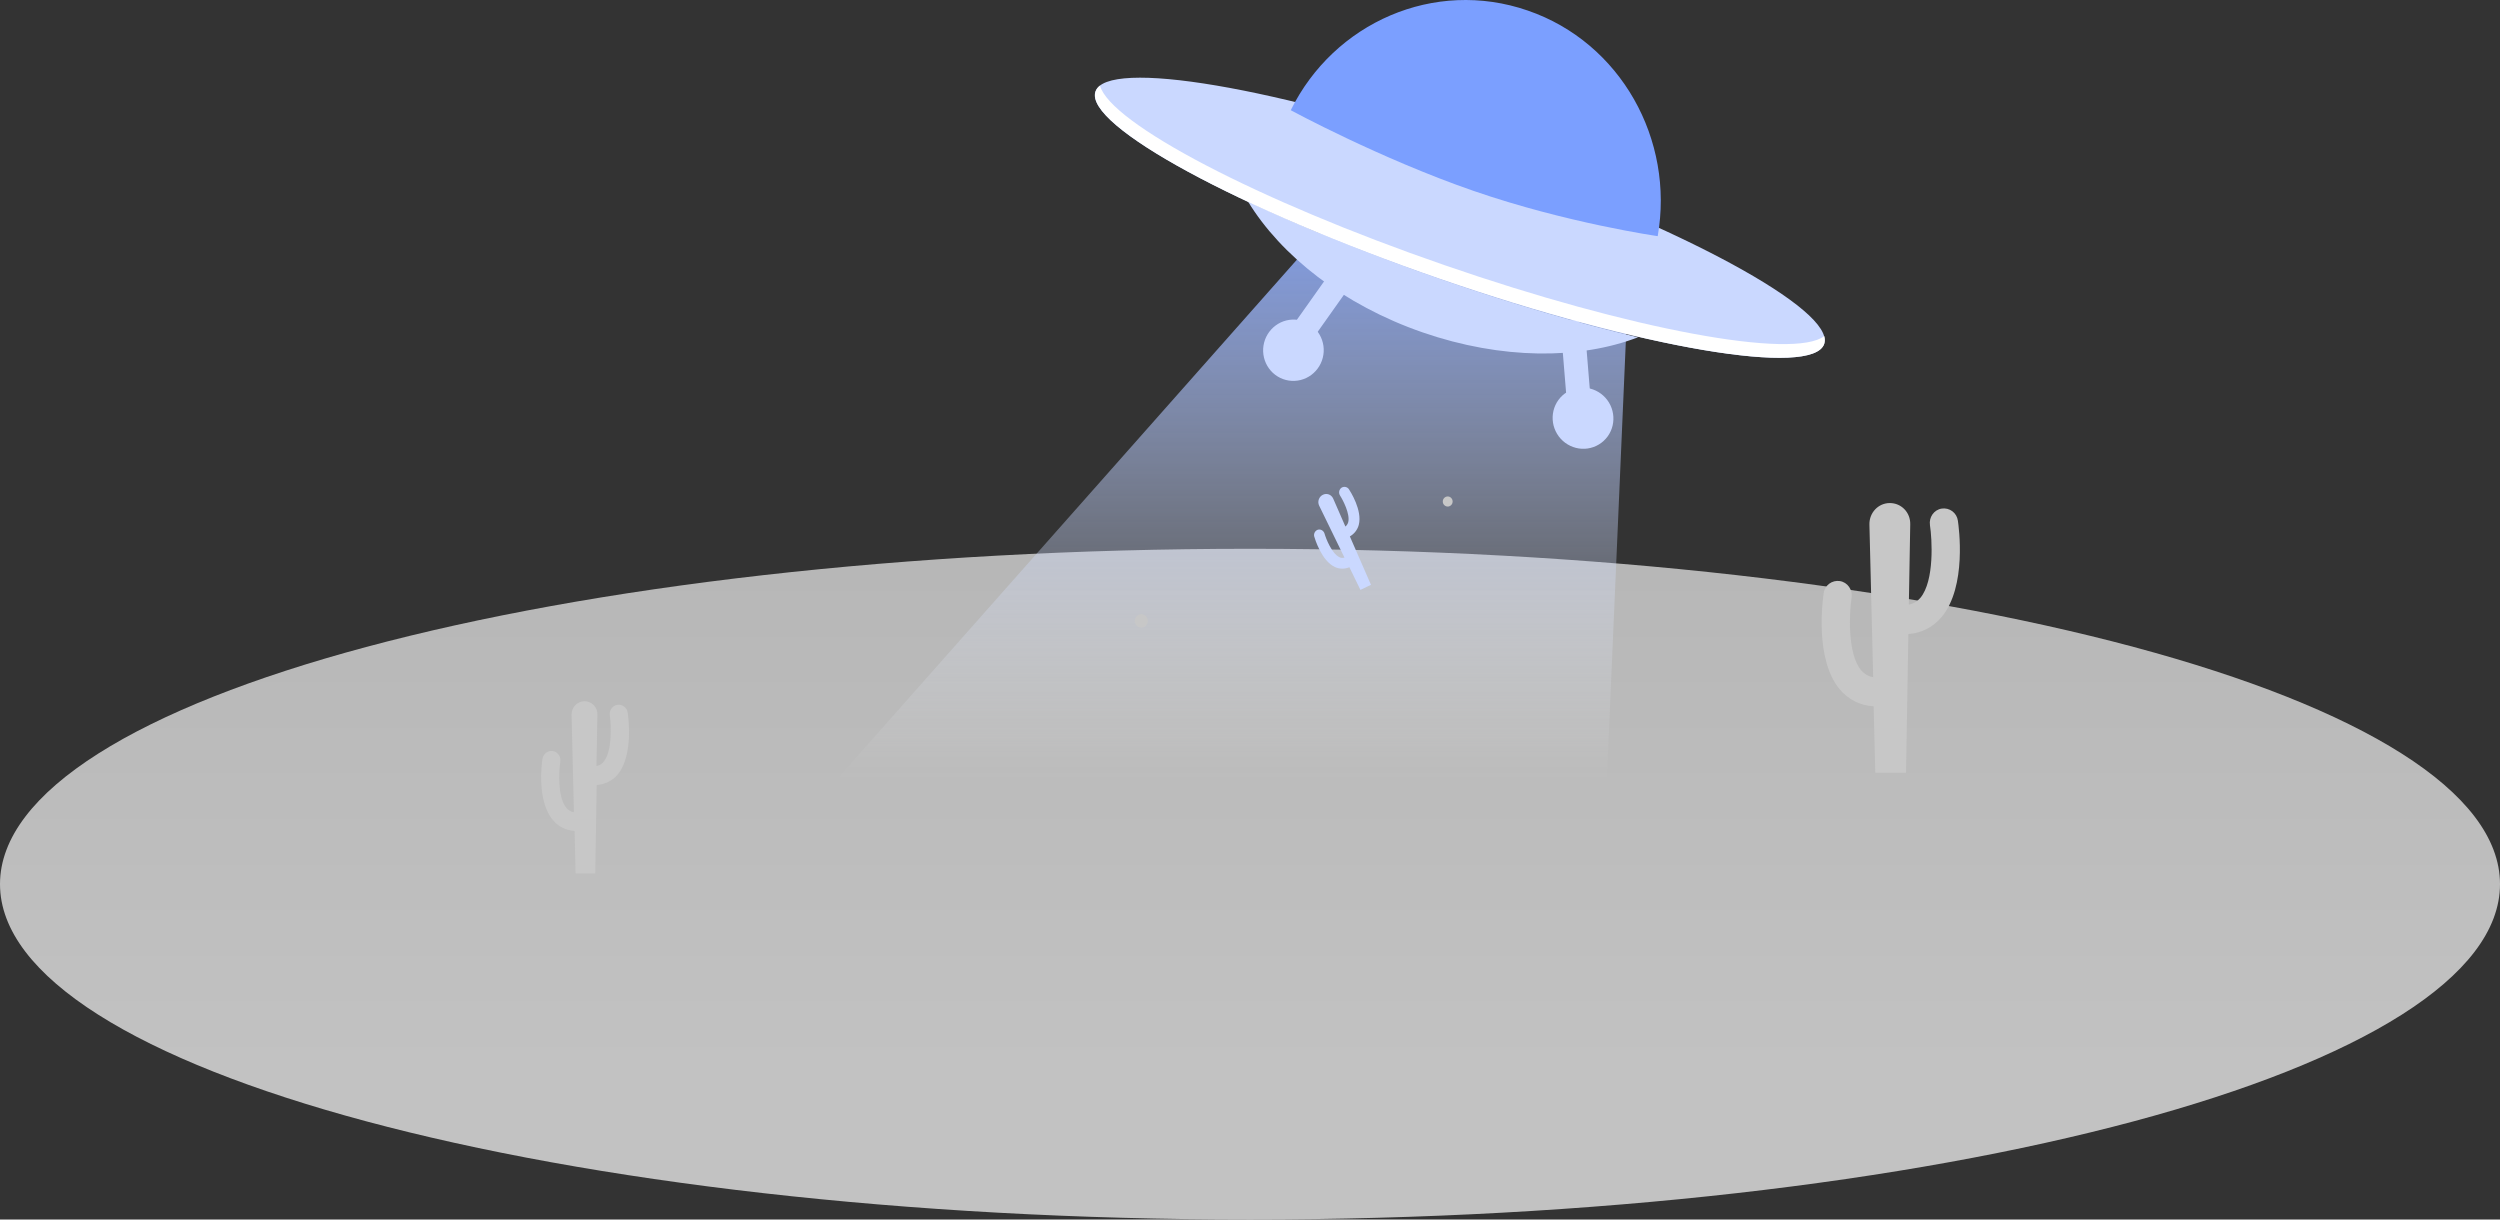 <svg width="328" height="160" viewBox="0 0 328 160" fill="none" xmlns="http://www.w3.org/2000/svg">
<rect x="0" y="0" width="328" height="160" fill="#333333" stroke="none"/>
<path opacity="0.7" d="M164 160C254.575 160 328 140.301 328 116C328 91.7 254.575 72 164 72C73.425 72 0 91.7 0 116C0 140.301 73.425 160 164 160Z" fill="url(#paint0_linear_2939_2308)"/>
<path d="M256.873 68.306C256.839 68.062 256.757 67.827 256.631 67.615C256.506 67.403 256.34 67.219 256.142 67.071C255.944 66.924 255.719 66.818 255.48 66.759C255.241 66.7 254.993 66.688 254.749 66.726C253.733 66.885 253.056 67.864 253.21 68.906C253.487 70.676 253.825 76.204 251.947 78.447C251.547 78.921 251.055 79.205 250.439 79.332L250.624 68.78C250.655 67.232 249.454 66 247.946 66C246.437 66 245.237 67.264 245.267 68.812L245.76 88.841C245.114 88.746 244.621 88.43 244.19 87.956C242.312 85.713 242.651 80.184 242.928 78.416C243.082 77.373 242.405 76.394 241.389 76.236C241.146 76.198 240.897 76.21 240.658 76.269C240.419 76.328 240.194 76.434 239.996 76.581C239.799 76.728 239.632 76.913 239.507 77.125C239.381 77.337 239.299 77.572 239.265 77.816C239.142 78.7 238.064 86.44 241.358 90.42C242.497 91.779 244.036 92.568 245.822 92.663L246.037 101.382H250.07L250.378 83.186C252.132 83.059 253.641 82.27 254.749 80.943C258.073 76.931 256.996 69.159 256.873 68.306ZM82.349 93.485C82.327 93.329 82.275 93.18 82.195 93.044C82.115 92.909 82.008 92.791 81.882 92.697C81.756 92.603 81.613 92.535 81.461 92.497C81.308 92.458 81.15 92.451 80.994 92.474C80.348 92.569 79.917 93.201 80.009 93.864C80.163 95.001 80.379 98.508 79.209 99.929C79.095 100.082 78.952 100.211 78.788 100.309C78.625 100.407 78.443 100.471 78.254 100.498L78.378 93.769C78.387 93.54 78.35 93.312 78.27 93.098C78.189 92.884 78.065 92.689 77.907 92.524C77.749 92.359 77.559 92.227 77.349 92.137C77.138 92.047 76.912 92.001 76.683 92C75.729 92 74.959 92.821 74.99 93.8L75.298 106.564C74.909 106.509 74.555 106.305 74.313 105.995C73.113 104.573 73.328 101.035 73.513 99.929C73.605 99.266 73.174 98.634 72.528 98.539C71.881 98.445 71.296 98.887 71.173 99.55C71.081 100.119 70.403 105.047 72.528 107.575C73.266 108.459 74.221 108.933 75.39 109.028L75.514 114.588H78.099L78.284 102.994C79.392 102.899 80.377 102.425 81.085 101.572C83.117 98.982 82.441 94.053 82.349 93.485Z" fill="#C7C7C7"/>
<path d="M209.703 128H87L175.01 28.582H214.012L209.703 128Z" fill="url(#paint1_linear_2939_2308)"/>
<path d="M176.979 64.186C176.873 64.031 176.71 63.923 176.526 63.888C176.341 63.852 176.15 63.891 175.994 63.996C175.841 64.11 175.738 64.277 175.703 64.465C175.669 64.653 175.707 64.846 175.809 65.007C176.178 65.577 177.163 67.44 176.886 68.514C176.825 68.735 176.702 68.924 176.517 69.083L174.916 65.418C174.67 64.881 174.085 64.66 173.562 64.913C173.31 65.038 173.118 65.257 173.026 65.523C172.933 65.788 172.949 66.08 173.069 66.334L176.394 73.158C176.148 73.221 175.932 73.221 175.717 73.095C174.732 72.621 173.962 70.662 173.777 69.999C173.654 69.619 173.285 69.399 172.915 69.493C172.737 69.552 172.588 69.675 172.496 69.839C172.405 70.003 172.379 70.195 172.423 70.378C172.515 70.694 173.377 73.568 175.132 74.39C175.747 74.674 176.394 74.674 177.04 74.422L178.487 77.392L179.872 76.728L177.102 70.378C177.388 70.215 177.638 69.997 177.839 69.737C178.039 69.476 178.187 69.179 178.272 68.862C178.764 66.966 177.163 64.47 176.979 64.186Z" fill="#CAD8FF"/>
<path d="M150.598 81.467C150.598 81.941 150.198 82.351 149.736 82.351C149.275 82.351 148.875 81.941 148.875 81.467C148.875 80.993 149.275 80.582 149.736 80.582C150.198 80.582 150.598 80.992 150.598 81.467ZM190.586 65.797C190.586 66.177 190.278 66.461 189.94 66.461C189.767 66.457 189.601 66.386 189.48 66.261C189.359 66.137 189.292 65.97 189.293 65.797C189.293 65.418 189.601 65.134 189.94 65.134C190.309 65.134 190.586 65.45 190.586 65.797Z" fill="#C7C7C7"/>
<path d="M206.803 56.894C207.025 56.988 207.247 57.02 207.491 56.988C208.357 56.862 208.979 55.73 208.868 54.535L208.002 43.968C207.913 42.741 207.114 41.861 206.27 42.018C205.404 42.144 204.783 43.276 204.894 44.471L205.76 55.038C205.804 55.918 206.226 56.642 206.803 56.894Z" fill="#CAD8FF"/>
<path d="M211.57 55.85C211.817 54.814 211.646 53.723 211.095 52.812C210.544 51.901 209.658 51.243 208.626 50.98C208.119 50.85 207.591 50.823 207.074 50.9C206.556 50.976 206.059 51.155 205.611 51.426C205.163 51.697 204.773 52.054 204.465 52.477C204.157 52.9 203.936 53.381 203.815 53.89C203.569 54.926 203.74 56.017 204.291 56.928C204.841 57.839 205.728 58.497 206.759 58.76C207.267 58.89 207.794 58.917 208.312 58.84C208.83 58.764 209.327 58.585 209.775 58.314C210.223 58.043 210.612 57.686 210.921 57.263C211.229 56.84 211.45 56.359 211.57 55.85ZM167.715 46.93C167.824 47.145 167.974 47.312 168.181 47.445C168.926 47.905 170.13 47.437 170.813 46.45L176.942 37.8C177.662 36.802 177.616 35.614 176.868 35.192C176.124 34.732 174.92 35.2 174.237 36.187L168.108 44.837C167.576 45.541 167.434 46.367 167.715 46.93Z" fill="#CAD8FF"/>
<path d="M172.039 49.195C172.893 48.559 173.463 47.614 173.626 46.562C173.79 45.51 173.534 44.437 172.913 43.572C172.608 43.147 172.221 42.786 171.775 42.512C171.33 42.238 170.834 42.056 170.317 41.975C169.799 41.895 169.271 41.918 168.764 42.044C168.256 42.17 167.778 42.395 167.358 42.708C166.504 43.343 165.933 44.288 165.77 45.34C165.606 46.392 165.862 47.466 166.483 48.331C166.788 48.756 167.175 49.116 167.621 49.39C168.067 49.665 168.563 49.847 169.08 49.928C169.597 50.008 170.125 49.985 170.633 49.859C171.141 49.733 171.619 49.507 172.039 49.195ZM189.51 36.796C179.813 33.447 170.978 29.846 163.713 26.402C168.054 33.542 176.242 40.018 186.678 43.62C197.021 47.19 207.272 47.19 214.906 44.252C207.364 42.482 198.652 39.955 189.51 36.796Z" fill="#CAD8FF"/>
<path d="M239.331 45.113C240.781 40.699 220.551 29.713 194.146 20.577C167.742 11.44 145.161 7.612 143.71 12.027C142.26 16.441 162.49 27.427 188.894 36.563C215.299 45.699 237.88 49.527 239.331 45.113Z" fill="#CAD8FF"/>
<path d="M189.477 34.774C164.881 26.276 145.672 16.166 144.318 11.238C144.043 11.431 143.838 11.708 143.733 12.028C142.286 16.451 162.511 27.445 188.923 36.575C215.335 45.705 237.899 49.527 239.346 45.105C239.438 44.788 239.438 44.472 239.346 44.093C235.313 47.189 214.042 43.273 189.477 34.774Z" fill="white"/>
<path d="M193.326 25.044C205.578 29.277 217.491 30.983 217.491 30.983C219.707 18.346 212.658 5.583 200.437 1.382C188.185 -2.852 175.01 2.962 169.346 14.461C169.346 14.461 181.074 20.811 193.326 25.044Z" fill="#7B9FFF"/>
<defs>
<linearGradient id="paint0_linear_2939_2308" x1="163.982" y1="-30.5" x2="163.982" y2="137.384" gradientUnits="userSpaceOnUse">
<stop stop-color="#EAEAEA"/>
<stop offset="0.476" stop-color="#EAEAEA"/>
<stop offset="1" stop-color="white"/>
</linearGradient>
<linearGradient id="paint1_linear_2939_2308" x1="150.499" y1="-59" x2="150.499" y2="102.45" gradientUnits="userSpaceOnUse">
<stop stop-color="#3769F1"/>
<stop offset="0.476" stop-color="#7B9FFF"/>
<stop offset="1" stop-color="white" stop-opacity="0"/>
</linearGradient>
</defs>
</svg>
